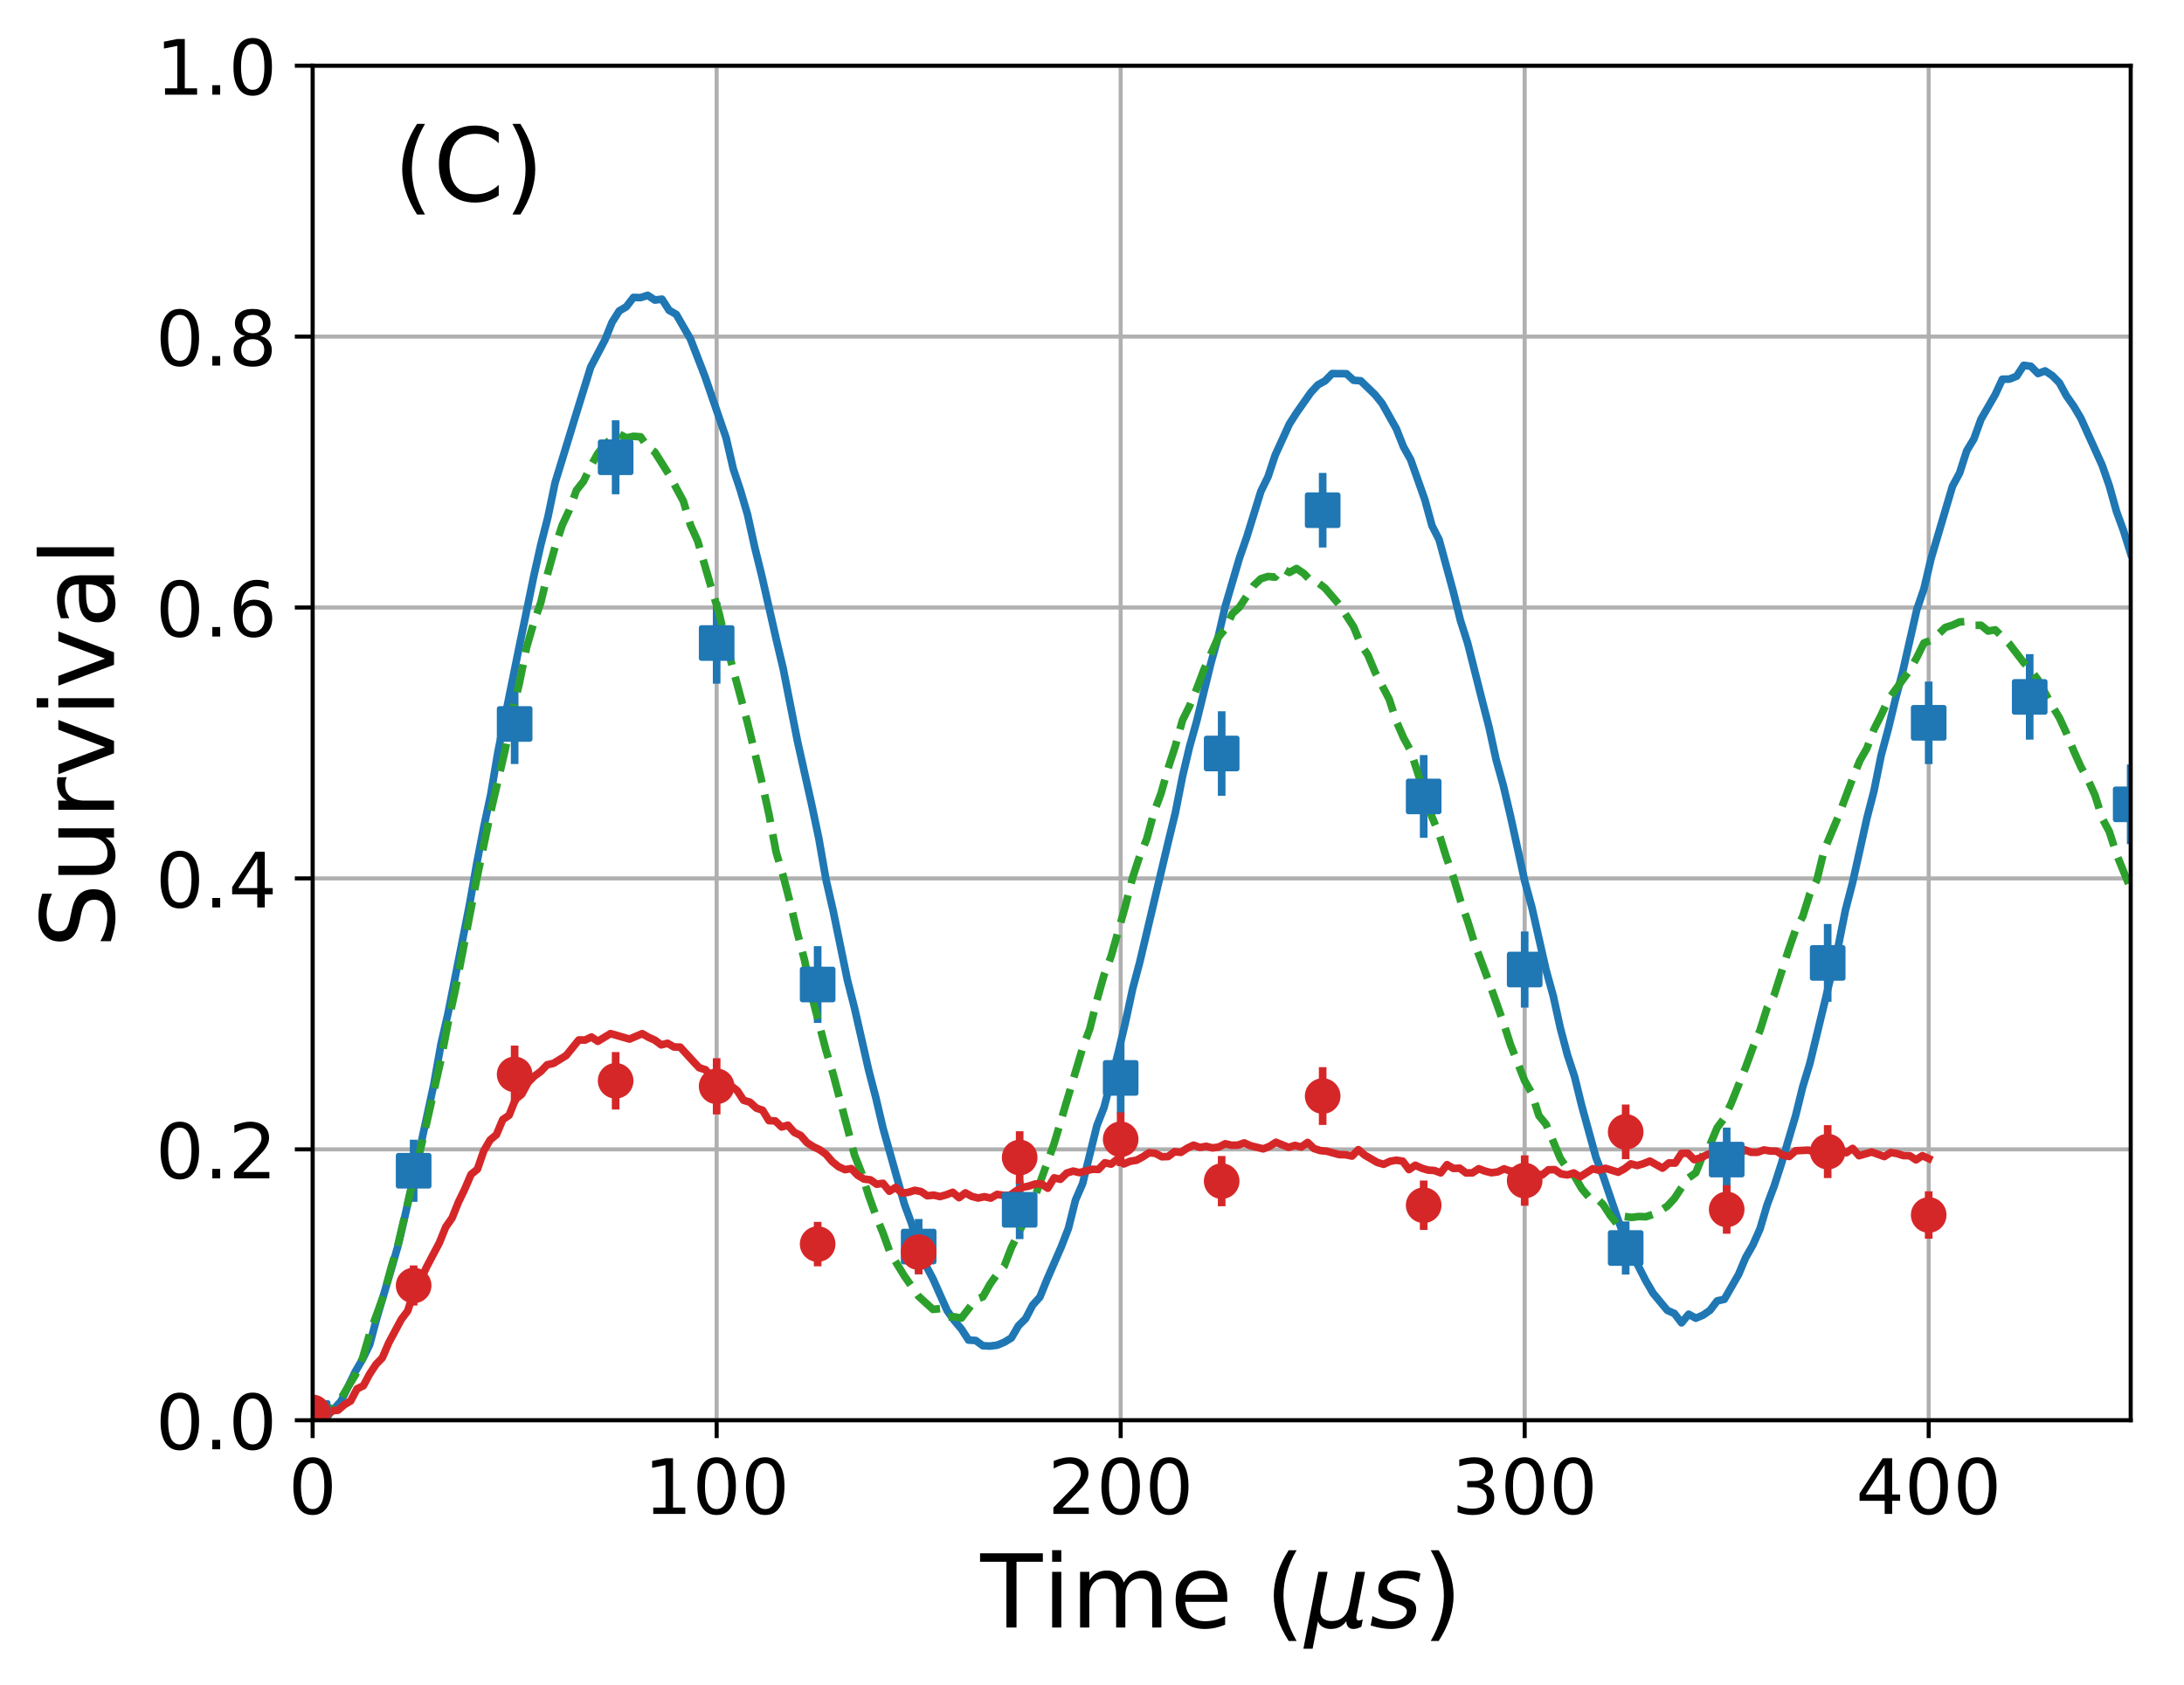 <?xml version="1.0" encoding="utf-8" standalone="no"?>
<!DOCTYPE svg PUBLIC "-//W3C//DTD SVG 1.1//EN"
  "http://www.w3.org/Graphics/SVG/1.1/DTD/svg11.dtd">
<!-- Created with matplotlib (http://matplotlib.org/) -->
<svg height="331pt" version="1.1" viewBox="0 0 429 331" width="429pt" xmlns="http://www.w3.org/2000/svg" xmlns:xlink="http://www.w3.org/1999/xlink">
 <defs>
  <style type="text/css">
*{stroke-linecap:butt;stroke-linejoin:round;}
  </style>
 </defs>
 <g id="figure_1">
  <g id="patch_1">
   <path d="M 0 331.128 
L 429.231 331.128 
L 429.231 0 
L 0 0 
z
" style="fill:none;"/>
  </g>
  <g id="axes_1">
   <g id="patch_2">
    <path d="M 61.411 279.011 
L 418.531 279.011 
L 418.531 12.899 
L 61.411 12.899 
z
" style="fill:none;"/>
   </g>
   <g id="matplotlib.axis_1">
    <g id="xtick_1">
     <g id="line2d_1">
      <path clip-path="url(#pcec4ba0be0)" d="M 61.411 279.011 
L 61.411 12.899 
" style="fill:none;stroke:#b0b0b0;stroke-linecap:square;stroke-width:0.8;"/>
     </g>
     <g id="line2d_2">
      <defs>
       <path d="M 0 0 
L 0 3.5 
" id="m36c305955d" style="stroke:#000000;stroke-width:0.8;"/>
      </defs>
      <g>
       <use style="stroke:#000000;stroke-width:0.8;" x="61.411" xlink:href="#m36c305955d" y="279.011"/>
      </g>
     </g>
     <g id="text_1">
      <!-- 0 -->
      <defs>
       <path d="M 31.781 66.406 
Q 24.172 66.406 20.328 58.906 
Q 16.5 51.422 16.5 36.375 
Q 16.5 21.391 20.328 13.891 
Q 24.172 6.391 31.781 6.391 
Q 39.453 6.391 43.281 13.891 
Q 47.125 21.391 47.125 36.375 
Q 47.125 51.422 43.281 58.906 
Q 39.453 66.406 31.781 66.406 
z
M 31.781 74.219 
Q 44.047 74.219 50.516 64.516 
Q 56.984 54.828 56.984 36.375 
Q 56.984 17.969 50.516 8.266 
Q 44.047 -1.422 31.781 -1.422 
Q 19.531 -1.422 13.062 8.266 
Q 6.594 17.969 6.594 36.375 
Q 6.594 54.828 13.062 64.516 
Q 19.531 74.219 31.781 74.219 
z
" id="DejaVuSans-30"/>
      </defs>
      <g transform="translate(56.639 297.408)scale(0.15 -0.15)">
       <use xlink:href="#DejaVuSans-30"/>
      </g>
     </g>
    </g>
    <g id="xtick_2">
     <g id="line2d_3">
      <path clip-path="url(#pcec4ba0be0)" d="M 140.771 279.011 
L 140.771 12.899 
" style="fill:none;stroke:#b0b0b0;stroke-linecap:square;stroke-width:0.8;"/>
     </g>
     <g id="line2d_4">
      <g>
       <use style="stroke:#000000;stroke-width:0.8;" x="140.771" xlink:href="#m36c305955d" y="279.011"/>
      </g>
     </g>
     <g id="text_2">
      <!-- 100 -->
      <defs>
       <path d="M 12.406 8.297 
L 28.516 8.297 
L 28.516 63.922 
L 10.984 60.406 
L 10.984 69.391 
L 28.422 72.906 
L 38.281 72.906 
L 38.281 8.297 
L 54.391 8.297 
L 54.391 0 
L 12.406 0 
z
" id="DejaVuSans-31"/>
      </defs>
      <g transform="translate(126.455 297.408)scale(0.15 -0.15)">
       <use xlink:href="#DejaVuSans-31"/>
       <use x="63.623" xlink:href="#DejaVuSans-30"/>
       <use x="127.246" xlink:href="#DejaVuSans-30"/>
      </g>
     </g>
    </g>
    <g id="xtick_3">
     <g id="line2d_5">
      <path clip-path="url(#pcec4ba0be0)" d="M 220.131 279.011 
L 220.131 12.899 
" style="fill:none;stroke:#b0b0b0;stroke-linecap:square;stroke-width:0.8;"/>
     </g>
     <g id="line2d_6">
      <g>
       <use style="stroke:#000000;stroke-width:0.8;" x="220.131" xlink:href="#m36c305955d" y="279.011"/>
      </g>
     </g>
     <g id="text_3">
      <!-- 200 -->
      <defs>
       <path d="M 19.188 8.297 
L 53.609 8.297 
L 53.609 0 
L 7.328 0 
L 7.328 8.297 
Q 12.938 14.109 22.625 23.891 
Q 32.328 33.688 34.812 36.531 
Q 39.547 41.844 41.422 45.531 
Q 43.312 49.219 43.312 52.781 
Q 43.312 58.594 39.234 62.25 
Q 35.156 65.922 28.609 65.922 
Q 23.969 65.922 18.812 64.312 
Q 13.672 62.703 7.812 59.422 
L 7.812 69.391 
Q 13.766 71.781 18.938 73 
Q 24.125 74.219 28.422 74.219 
Q 39.75 74.219 46.484 68.547 
Q 53.219 62.891 53.219 53.422 
Q 53.219 48.922 51.531 44.891 
Q 49.859 40.875 45.406 35.406 
Q 44.188 33.984 37.641 27.219 
Q 31.109 20.453 19.188 8.297 
z
" id="DejaVuSans-32"/>
      </defs>
      <g transform="translate(205.815 297.408)scale(0.15 -0.15)">
       <use xlink:href="#DejaVuSans-32"/>
       <use x="63.623" xlink:href="#DejaVuSans-30"/>
       <use x="127.246" xlink:href="#DejaVuSans-30"/>
      </g>
     </g>
    </g>
    <g id="xtick_4">
     <g id="line2d_7">
      <path clip-path="url(#pcec4ba0be0)" d="M 299.491 279.011 
L 299.491 12.899 
" style="fill:none;stroke:#b0b0b0;stroke-linecap:square;stroke-width:0.8;"/>
     </g>
     <g id="line2d_8">
      <g>
       <use style="stroke:#000000;stroke-width:0.8;" x="299.491" xlink:href="#m36c305955d" y="279.011"/>
      </g>
     </g>
     <g id="text_4">
      <!-- 300 -->
      <defs>
       <path d="M 40.578 39.312 
Q 47.656 37.797 51.625 33 
Q 55.609 28.219 55.609 21.188 
Q 55.609 10.406 48.188 4.484 
Q 40.766 -1.422 27.094 -1.422 
Q 22.516 -1.422 17.656 -0.516 
Q 12.797 0.391 7.625 2.203 
L 7.625 11.719 
Q 11.719 9.328 16.594 8.109 
Q 21.484 6.891 26.812 6.891 
Q 36.078 6.891 40.938 10.547 
Q 45.797 14.203 45.797 21.188 
Q 45.797 27.641 41.281 31.266 
Q 36.766 34.906 28.719 34.906 
L 20.219 34.906 
L 20.219 43.016 
L 29.109 43.016 
Q 36.375 43.016 40.234 45.922 
Q 44.094 48.828 44.094 54.297 
Q 44.094 59.906 40.109 62.906 
Q 36.141 65.922 28.719 65.922 
Q 24.656 65.922 20.016 65.031 
Q 15.375 64.156 9.812 62.312 
L 9.812 71.094 
Q 15.438 72.656 20.344 73.438 
Q 25.25 74.219 29.594 74.219 
Q 40.828 74.219 47.359 69.109 
Q 53.906 64.016 53.906 55.328 
Q 53.906 49.266 50.438 45.094 
Q 46.969 40.922 40.578 39.312 
z
" id="DejaVuSans-33"/>
      </defs>
      <g transform="translate(285.175 297.408)scale(0.15 -0.15)">
       <use xlink:href="#DejaVuSans-33"/>
       <use x="63.623" xlink:href="#DejaVuSans-30"/>
       <use x="127.246" xlink:href="#DejaVuSans-30"/>
      </g>
     </g>
    </g>
    <g id="xtick_5">
     <g id="line2d_9">
      <path clip-path="url(#pcec4ba0be0)" d="M 378.851 279.011 
L 378.851 12.899 
" style="fill:none;stroke:#b0b0b0;stroke-linecap:square;stroke-width:0.8;"/>
     </g>
     <g id="line2d_10">
      <g>
       <use style="stroke:#000000;stroke-width:0.8;" x="378.851" xlink:href="#m36c305955d" y="279.011"/>
      </g>
     </g>
     <g id="text_5">
      <!-- 400 -->
      <defs>
       <path d="M 37.797 64.312 
L 12.891 25.391 
L 37.797 25.391 
z
M 35.203 72.906 
L 47.609 72.906 
L 47.609 25.391 
L 58.016 25.391 
L 58.016 17.188 
L 47.609 17.188 
L 47.609 0 
L 37.797 0 
L 37.797 17.188 
L 4.891 17.188 
L 4.891 26.703 
z
" id="DejaVuSans-34"/>
      </defs>
      <g transform="translate(364.535 297.408)scale(0.15 -0.15)">
       <use xlink:href="#DejaVuSans-34"/>
       <use x="63.623" xlink:href="#DejaVuSans-30"/>
       <use x="127.246" xlink:href="#DejaVuSans-30"/>
      </g>
     </g>
    </g>
    <g id="text_6">
     <!-- Time ($\mu s$) -->
     <defs>
      <path d="M -0.297 72.906 
L 61.375 72.906 
L 61.375 64.594 
L 35.5 64.594 
L 35.5 0 
L 25.594 0 
L 25.594 64.594 
L -0.297 64.594 
z
" id="DejaVuSans-54"/>
      <path d="M 9.422 54.688 
L 18.406 54.688 
L 18.406 0 
L 9.422 0 
z
M 9.422 75.984 
L 18.406 75.984 
L 18.406 64.594 
L 9.422 64.594 
z
" id="DejaVuSans-69"/>
      <path d="M 52 44.188 
Q 55.375 50.25 60.062 53.125 
Q 64.75 56 71.094 56 
Q 79.641 56 84.281 50.016 
Q 88.922 44.047 88.922 33.016 
L 88.922 0 
L 79.891 0 
L 79.891 32.719 
Q 79.891 40.578 77.094 44.375 
Q 74.312 48.188 68.609 48.188 
Q 61.625 48.188 57.562 43.547 
Q 53.516 38.922 53.516 30.906 
L 53.516 0 
L 44.484 0 
L 44.484 32.719 
Q 44.484 40.625 41.703 44.406 
Q 38.922 48.188 33.109 48.188 
Q 26.219 48.188 22.156 43.531 
Q 18.109 38.875 18.109 30.906 
L 18.109 0 
L 9.078 0 
L 9.078 54.688 
L 18.109 54.688 
L 18.109 46.188 
Q 21.188 51.219 25.484 53.609 
Q 29.781 56 35.688 56 
Q 41.656 56 45.828 52.969 
Q 50 49.953 52 44.188 
z
" id="DejaVuSans-6d"/>
      <path d="M 56.203 29.594 
L 56.203 25.203 
L 14.891 25.203 
Q 15.484 15.922 20.484 11.062 
Q 25.484 6.203 34.422 6.203 
Q 39.594 6.203 44.453 7.469 
Q 49.312 8.734 54.109 11.281 
L 54.109 2.781 
Q 49.266 0.734 44.188 -0.344 
Q 39.109 -1.422 33.891 -1.422 
Q 20.797 -1.422 13.156 6.188 
Q 5.516 13.812 5.516 26.812 
Q 5.516 40.234 12.766 48.109 
Q 20.016 56 32.328 56 
Q 43.359 56 49.781 48.891 
Q 56.203 41.797 56.203 29.594 
z
M 47.219 32.234 
Q 47.125 39.594 43.094 43.984 
Q 39.062 48.391 32.422 48.391 
Q 24.906 48.391 20.391 44.141 
Q 15.875 39.891 15.188 32.172 
z
" id="DejaVuSans-65"/>
      <path id="DejaVuSans-20"/>
      <path d="M 31 75.875 
Q 24.469 64.656 21.281 53.656 
Q 18.109 42.672 18.109 31.391 
Q 18.109 20.125 21.312 9.062 
Q 24.516 -2 31 -13.188 
L 23.188 -13.188 
Q 15.875 -1.703 12.234 9.375 
Q 8.594 20.453 8.594 31.391 
Q 8.594 42.281 12.203 53.312 
Q 15.828 64.359 23.188 75.875 
z
" id="DejaVuSans-28"/>
      <path d="M -1.312 -20.797 
L 13.375 54.688 
L 22.406 54.688 
L 15.766 20.656 
Q 15.578 19.625 15.422 18.359 
Q 15.281 17.094 15.281 15.828 
Q 15.281 11.281 18.141 8.828 
Q 21 6.391 26.312 6.391 
Q 33.547 6.391 37.984 10.484 
Q 42.438 14.594 44 22.797 
L 50.203 54.688 
L 59.188 54.688 
L 51.031 12.641 
Q 50.828 11.719 50.75 11.031 
Q 50.688 10.359 50.688 9.812 
Q 50.688 8.297 51.297 7.594 
Q 51.906 6.891 53.219 6.891 
Q 53.719 6.891 54.562 7.125 
Q 55.422 7.375 56.984 8.016 
L 55.609 0.781 
Q 53.469 -0.297 51.516 -0.859 
Q 49.562 -1.422 47.703 -1.422 
Q 44.484 -1.422 42.656 0.625 
Q 40.828 2.688 40.828 6.297 
Q 38.094 2.391 34.297 0.484 
Q 30.516 -1.422 25.391 -1.422 
Q 20.844 -1.422 17.453 0.672 
Q 14.062 2.781 12.984 6.203 
L 7.719 -20.797 
z
" id="DejaVuSans-Oblique-3bc"/>
      <path d="M 50 53.078 
L 48.297 44.578 
Q 44.734 46.531 40.766 47.5 
Q 36.812 48.484 32.625 48.484 
Q 25.531 48.484 21.453 46.062 
Q 17.391 43.656 17.391 39.5 
Q 17.391 34.672 26.859 32.078 
Q 27.594 31.891 27.938 31.781 
L 30.812 30.906 
Q 39.797 28.422 42.797 25.688 
Q 45.797 22.953 45.797 18.219 
Q 45.797 9.516 38.891 4.047 
Q 31.984 -1.422 20.797 -1.422 
Q 16.453 -1.422 11.672 -0.578 
Q 6.891 0.25 1.125 2 
L 2.875 11.281 
Q 7.812 8.734 12.594 7.422 
Q 17.391 6.109 21.781 6.109 
Q 28.375 6.109 32.5 8.938 
Q 36.625 11.766 36.625 16.109 
Q 36.625 20.797 25.781 23.688 
L 24.859 23.922 
L 21.781 24.703 
Q 14.938 26.516 11.766 29.469 
Q 8.594 32.422 8.594 37.016 
Q 8.594 45.75 15.156 50.875 
Q 21.734 56 33.016 56 
Q 37.453 56 41.672 55.266 
Q 45.906 54.547 50 53.078 
z
" id="DejaVuSans-Oblique-73"/>
      <path d="M 8.016 75.875 
L 15.828 75.875 
Q 23.141 64.359 26.781 53.312 
Q 30.422 42.281 30.422 31.391 
Q 30.422 20.453 26.781 9.375 
Q 23.141 -1.703 15.828 -13.188 
L 8.016 -13.188 
Q 14.5 -2 17.703 9.062 
Q 20.906 20.125 20.906 31.391 
Q 20.906 42.672 17.703 53.656 
Q 14.5 64.656 8.016 75.875 
z
" id="DejaVuSans-29"/>
     </defs>
     <g transform="translate(192.571 319.728)scale(0.2 -0.2)">
      <use transform="translate(0 0.016)" xlink:href="#DejaVuSans-54"/>
      <use transform="translate(61.084 0.016)" xlink:href="#DejaVuSans-69"/>
      <use transform="translate(88.867 0.016)" xlink:href="#DejaVuSans-6d"/>
      <use transform="translate(186.279 0.016)" xlink:href="#DejaVuSans-65"/>
      <use transform="translate(247.803 0.016)" xlink:href="#DejaVuSans-20"/>
      <use transform="translate(279.59 0.016)" xlink:href="#DejaVuSans-28"/>
      <use transform="translate(318.604 0.016)" xlink:href="#DejaVuSans-Oblique-3bc"/>
      <use transform="translate(382.227 0.016)" xlink:href="#DejaVuSans-Oblique-73"/>
      <use transform="translate(434.326 0.016)" xlink:href="#DejaVuSans-29"/>
     </g>
    </g>
   </g>
   <g id="matplotlib.axis_2">
    <g id="ytick_1">
     <g id="line2d_11">
      <path clip-path="url(#pcec4ba0be0)" d="M 61.411 279.011 
L 418.531 279.011 
" style="fill:none;stroke:#b0b0b0;stroke-linecap:square;stroke-width:0.8;"/>
     </g>
     <g id="line2d_12">
      <defs>
       <path d="M 0 0 
L -3.5 0 
" id="m1ade71b0fd" style="stroke:#000000;stroke-width:0.8;"/>
      </defs>
      <g>
       <use style="stroke:#000000;stroke-width:0.8;" x="61.411" xlink:href="#m1ade71b0fd" y="279.011"/>
      </g>
     </g>
     <g id="text_7">
      <!-- 0.0 -->
      <defs>
       <path d="M 10.688 12.406 
L 21 12.406 
L 21 0 
L 10.688 0 
z
" id="DejaVuSans-2e"/>
      </defs>
      <g transform="translate(30.556 284.71)scale(0.15 -0.15)">
       <use xlink:href="#DejaVuSans-30"/>
       <use x="63.623" xlink:href="#DejaVuSans-2e"/>
       <use x="95.41" xlink:href="#DejaVuSans-30"/>
      </g>
     </g>
    </g>
    <g id="ytick_2">
     <g id="line2d_13">
      <path clip-path="url(#pcec4ba0be0)" d="M 61.411 225.788 
L 418.531 225.788 
" style="fill:none;stroke:#b0b0b0;stroke-linecap:square;stroke-width:0.8;"/>
     </g>
     <g id="line2d_14">
      <g>
       <use style="stroke:#000000;stroke-width:0.8;" x="61.411" xlink:href="#m1ade71b0fd" y="225.788"/>
      </g>
     </g>
     <g id="text_8">
      <!-- 0.2 -->
      <g transform="translate(30.556 231.487)scale(0.15 -0.15)">
       <use xlink:href="#DejaVuSans-30"/>
       <use x="63.623" xlink:href="#DejaVuSans-2e"/>
       <use x="95.41" xlink:href="#DejaVuSans-32"/>
      </g>
     </g>
    </g>
    <g id="ytick_3">
     <g id="line2d_15">
      <path clip-path="url(#pcec4ba0be0)" d="M 61.411 172.566 
L 418.531 172.566 
" style="fill:none;stroke:#b0b0b0;stroke-linecap:square;stroke-width:0.8;"/>
     </g>
     <g id="line2d_16">
      <g>
       <use style="stroke:#000000;stroke-width:0.8;" x="61.411" xlink:href="#m1ade71b0fd" y="172.566"/>
      </g>
     </g>
     <g id="text_9">
      <!-- 0.4 -->
      <g transform="translate(30.556 178.265)scale(0.15 -0.15)">
       <use xlink:href="#DejaVuSans-30"/>
       <use x="63.623" xlink:href="#DejaVuSans-2e"/>
       <use x="95.41" xlink:href="#DejaVuSans-34"/>
      </g>
     </g>
    </g>
    <g id="ytick_4">
     <g id="line2d_17">
      <path clip-path="url(#pcec4ba0be0)" d="M 61.411 119.344 
L 418.531 119.344 
" style="fill:none;stroke:#b0b0b0;stroke-linecap:square;stroke-width:0.8;"/>
     </g>
     <g id="line2d_18">
      <g>
       <use style="stroke:#000000;stroke-width:0.8;" x="61.411" xlink:href="#m1ade71b0fd" y="119.344"/>
      </g>
     </g>
     <g id="text_10">
      <!-- 0.6 -->
      <defs>
       <path d="M 33.016 40.375 
Q 26.375 40.375 22.484 35.828 
Q 18.609 31.297 18.609 23.391 
Q 18.609 15.531 22.484 10.953 
Q 26.375 6.391 33.016 6.391 
Q 39.656 6.391 43.531 10.953 
Q 47.406 15.531 47.406 23.391 
Q 47.406 31.297 43.531 35.828 
Q 39.656 40.375 33.016 40.375 
z
M 52.594 71.297 
L 52.594 62.312 
Q 48.875 64.062 45.094 64.984 
Q 41.312 65.922 37.594 65.922 
Q 27.828 65.922 22.672 59.328 
Q 17.531 52.734 16.797 39.406 
Q 19.672 43.656 24.016 45.922 
Q 28.375 48.188 33.594 48.188 
Q 44.578 48.188 50.953 41.516 
Q 57.328 34.859 57.328 23.391 
Q 57.328 12.156 50.688 5.359 
Q 44.047 -1.422 33.016 -1.422 
Q 20.359 -1.422 13.672 8.266 
Q 6.984 17.969 6.984 36.375 
Q 6.984 53.656 15.188 63.938 
Q 23.391 74.219 37.203 74.219 
Q 40.922 74.219 44.703 73.484 
Q 48.484 72.75 52.594 71.297 
z
" id="DejaVuSans-36"/>
      </defs>
      <g transform="translate(30.556 125.042)scale(0.15 -0.15)">
       <use xlink:href="#DejaVuSans-30"/>
       <use x="63.623" xlink:href="#DejaVuSans-2e"/>
       <use x="95.41" xlink:href="#DejaVuSans-36"/>
      </g>
     </g>
    </g>
    <g id="ytick_5">
     <g id="line2d_19">
      <path clip-path="url(#pcec4ba0be0)" d="M 61.411 66.121 
L 418.531 66.121 
" style="fill:none;stroke:#b0b0b0;stroke-linecap:square;stroke-width:0.8;"/>
     </g>
     <g id="line2d_20">
      <g>
       <use style="stroke:#000000;stroke-width:0.8;" x="61.411" xlink:href="#m1ade71b0fd" y="66.121"/>
      </g>
     </g>
     <g id="text_11">
      <!-- 0.8 -->
      <defs>
       <path d="M 31.781 34.625 
Q 24.75 34.625 20.719 30.859 
Q 16.703 27.094 16.703 20.516 
Q 16.703 13.922 20.719 10.156 
Q 24.75 6.391 31.781 6.391 
Q 38.812 6.391 42.859 10.172 
Q 46.922 13.969 46.922 20.516 
Q 46.922 27.094 42.891 30.859 
Q 38.875 34.625 31.781 34.625 
z
M 21.922 38.812 
Q 15.578 40.375 12.031 44.719 
Q 8.5 49.078 8.5 55.328 
Q 8.5 64.062 14.719 69.141 
Q 20.953 74.219 31.781 74.219 
Q 42.672 74.219 48.875 69.141 
Q 55.078 64.062 55.078 55.328 
Q 55.078 49.078 51.531 44.719 
Q 48 40.375 41.703 38.812 
Q 48.828 37.156 52.797 32.312 
Q 56.781 27.484 56.781 20.516 
Q 56.781 9.906 50.312 4.234 
Q 43.844 -1.422 31.781 -1.422 
Q 19.734 -1.422 13.25 4.234 
Q 6.781 9.906 6.781 20.516 
Q 6.781 27.484 10.781 32.312 
Q 14.797 37.156 21.922 38.812 
z
M 18.312 54.391 
Q 18.312 48.734 21.844 45.562 
Q 25.391 42.391 31.781 42.391 
Q 38.141 42.391 41.719 45.562 
Q 45.312 48.734 45.312 54.391 
Q 45.312 60.062 41.719 63.234 
Q 38.141 66.406 31.781 66.406 
Q 25.391 66.406 21.844 63.234 
Q 18.312 60.062 18.312 54.391 
z
" id="DejaVuSans-38"/>
      </defs>
      <g transform="translate(30.556 71.82)scale(0.15 -0.15)">
       <use xlink:href="#DejaVuSans-30"/>
       <use x="63.623" xlink:href="#DejaVuSans-2e"/>
       <use x="95.41" xlink:href="#DejaVuSans-38"/>
      </g>
     </g>
    </g>
    <g id="ytick_6">
     <g id="line2d_21">
      <path clip-path="url(#pcec4ba0be0)" d="M 61.411 12.899 
L 418.531 12.899 
" style="fill:none;stroke:#b0b0b0;stroke-linecap:square;stroke-width:0.8;"/>
     </g>
     <g id="line2d_22">
      <g>
       <use style="stroke:#000000;stroke-width:0.8;" x="61.411" xlink:href="#m1ade71b0fd" y="12.899"/>
      </g>
     </g>
     <g id="text_12">
      <!-- 1.0 -->
      <g transform="translate(30.556 18.598)scale(0.15 -0.15)">
       <use xlink:href="#DejaVuSans-31"/>
       <use x="63.623" xlink:href="#DejaVuSans-2e"/>
       <use x="95.41" xlink:href="#DejaVuSans-30"/>
      </g>
     </g>
    </g>
    <g id="text_13">
     <!-- Survival -->
     <defs>
      <path d="M 53.516 70.516 
L 53.516 60.891 
Q 47.906 63.578 42.922 64.891 
Q 37.938 66.219 33.297 66.219 
Q 25.25 66.219 20.875 63.094 
Q 16.5 59.969 16.5 54.203 
Q 16.5 49.359 19.406 46.891 
Q 22.312 44.438 30.422 42.922 
L 36.375 41.703 
Q 47.406 39.594 52.656 34.297 
Q 57.906 29 57.906 20.125 
Q 57.906 9.516 50.797 4.047 
Q 43.703 -1.422 29.984 -1.422 
Q 24.812 -1.422 18.969 -0.25 
Q 13.141 0.922 6.891 3.219 
L 6.891 13.375 
Q 12.891 10.016 18.656 8.297 
Q 24.422 6.594 29.984 6.594 
Q 38.422 6.594 43.016 9.906 
Q 47.609 13.234 47.609 19.391 
Q 47.609 24.75 44.312 27.781 
Q 41.016 30.812 33.5 32.328 
L 27.484 33.5 
Q 16.453 35.688 11.516 40.375 
Q 6.594 45.062 6.594 53.422 
Q 6.594 63.094 13.406 68.656 
Q 20.219 74.219 32.172 74.219 
Q 37.312 74.219 42.625 73.281 
Q 47.953 72.359 53.516 70.516 
z
" id="DejaVuSans-53"/>
      <path d="M 8.5 21.578 
L 8.5 54.688 
L 17.484 54.688 
L 17.484 21.922 
Q 17.484 14.156 20.5 10.266 
Q 23.531 6.391 29.594 6.391 
Q 36.859 6.391 41.078 11.031 
Q 45.312 15.672 45.312 23.688 
L 45.312 54.688 
L 54.297 54.688 
L 54.297 0 
L 45.312 0 
L 45.312 8.406 
Q 42.047 3.422 37.719 1 
Q 33.406 -1.422 27.688 -1.422 
Q 18.266 -1.422 13.375 4.438 
Q 8.5 10.297 8.5 21.578 
z
M 31.109 56 
z
" id="DejaVuSans-75"/>
      <path d="M 41.109 46.297 
Q 39.594 47.172 37.812 47.578 
Q 36.031 48 33.891 48 
Q 26.266 48 22.188 43.047 
Q 18.109 38.094 18.109 28.812 
L 18.109 0 
L 9.078 0 
L 9.078 54.688 
L 18.109 54.688 
L 18.109 46.188 
Q 20.953 51.172 25.484 53.578 
Q 30.031 56 36.531 56 
Q 37.453 56 38.578 55.875 
Q 39.703 55.766 41.062 55.516 
z
" id="DejaVuSans-72"/>
      <path d="M 2.984 54.688 
L 12.5 54.688 
L 29.594 8.797 
L 46.688 54.688 
L 56.203 54.688 
L 35.688 0 
L 23.484 0 
z
" id="DejaVuSans-76"/>
      <path d="M 34.281 27.484 
Q 23.391 27.484 19.188 25 
Q 14.984 22.516 14.984 16.5 
Q 14.984 11.719 18.141 8.906 
Q 21.297 6.109 26.703 6.109 
Q 34.188 6.109 38.703 11.406 
Q 43.219 16.703 43.219 25.484 
L 43.219 27.484 
z
M 52.203 31.203 
L 52.203 0 
L 43.219 0 
L 43.219 8.297 
Q 40.141 3.328 35.547 0.953 
Q 30.953 -1.422 24.312 -1.422 
Q 15.922 -1.422 10.953 3.297 
Q 6 8.016 6 15.922 
Q 6 25.141 12.172 29.828 
Q 18.359 34.516 30.609 34.516 
L 43.219 34.516 
L 43.219 35.406 
Q 43.219 41.609 39.141 45 
Q 35.062 48.391 27.688 48.391 
Q 23 48.391 18.547 47.266 
Q 14.109 46.141 10.016 43.891 
L 10.016 52.203 
Q 14.938 54.109 19.578 55.047 
Q 24.219 56 28.609 56 
Q 40.484 56 46.344 49.844 
Q 52.203 43.703 52.203 31.203 
z
" id="DejaVuSans-61"/>
      <path d="M 9.422 75.984 
L 18.406 75.984 
L 18.406 0 
L 9.422 0 
z
" id="DejaVuSans-6c"/>
     </defs>
     <g transform="translate(22.397 186.274)rotate(-90)scale(0.2 -0.2)">
      <use xlink:href="#DejaVuSans-53"/>
      <use x="63.477" xlink:href="#DejaVuSans-75"/>
      <use x="126.855" xlink:href="#DejaVuSans-72"/>
      <use x="167.969" xlink:href="#DejaVuSans-76"/>
      <use x="227.148" xlink:href="#DejaVuSans-69"/>
      <use x="254.932" xlink:href="#DejaVuSans-76"/>
      <use x="314.111" xlink:href="#DejaVuSans-61"/>
      <use x="375.391" xlink:href="#DejaVuSans-6c"/>
     </g>
    </g>
   </g>
   <g id="LineCollection_1">
    <path clip-path="url(#pcec4ba0be0)" d="M 61.411 279.011 
L 61.411 278.099 
" style="fill:none;stroke:#1f77b4;stroke-width:1.5;"/>
    <path clip-path="url(#pcec4ba0be0)" d="M 81.251 236.094 
L 81.251 223.887 
" style="fill:none;stroke:#1f77b4;stroke-width:1.5;"/>
    <path clip-path="url(#pcec4ba0be0)" d="M 101.091 150.098 
L 101.091 134.341 
" style="fill:none;stroke:#1f77b4;stroke-width:1.5;"/>
    <path clip-path="url(#pcec4ba0be0)" d="M 120.931 97.101 
L 120.931 82.557 
" style="fill:none;stroke:#1f77b4;stroke-width:1.5;"/>
    <path clip-path="url(#pcec4ba0be0)" d="M 140.771 134.309 
L 140.771 118.322 
" style="fill:none;stroke:#1f77b4;stroke-width:1.5;"/>
    <path clip-path="url(#pcec4ba0be0)" d="M 160.611 200.94 
L 160.611 185.87 
" style="fill:none;stroke:#1f77b4;stroke-width:1.5;"/>
    <path clip-path="url(#pcec4ba0be0)" d="M 180.451 250.294 
L 180.451 239.469 
" style="fill:none;stroke:#1f77b4;stroke-width:1.5;"/>
    <path clip-path="url(#pcec4ba0be0)" d="M 200.291 243.42 
L 200.291 231.917 
" style="fill:none;stroke:#1f77b4;stroke-width:1.5;"/>
    <path clip-path="url(#pcec4ba0be0)" d="M 220.131 218.727 
L 220.131 204.787 
" style="fill:none;stroke:#1f77b4;stroke-width:1.5;"/>
    <path clip-path="url(#pcec4ba0be0)" d="M 239.971 156.325 
L 239.971 139.727 
" style="fill:none;stroke:#1f77b4;stroke-width:1.5;"/>
    <path clip-path="url(#pcec4ba0be0)" d="M 259.811 107.554 
L 259.811 92.908 
" style="fill:none;stroke:#1f77b4;stroke-width:1.5;"/>
    <path clip-path="url(#pcec4ba0be0)" d="M 279.651 164.592 
L 279.651 148.327 
" style="fill:none;stroke:#1f77b4;stroke-width:1.5;"/>
    <path clip-path="url(#pcec4ba0be0)" d="M 299.491 197.943 
L 299.491 182.986 
" style="fill:none;stroke:#1f77b4;stroke-width:1.5;"/>
    <path clip-path="url(#pcec4ba0be0)" d="M 319.331 250.389 
L 319.331 239.945 
" style="fill:none;stroke:#1f77b4;stroke-width:1.5;"/>
    <path clip-path="url(#pcec4ba0be0)" d="M 339.171 234.084 
L 339.171 221.514 
" style="fill:none;stroke:#1f77b4;stroke-width:1.5;"/>
    <path clip-path="url(#pcec4ba0be0)" d="M 359.011 196.804 
L 359.011 181.518 
" style="fill:none;stroke:#1f77b4;stroke-width:1.5;"/>
    <path clip-path="url(#pcec4ba0be0)" d="M 378.851 150.107 
L 378.851 133.889 
" style="fill:none;stroke:#1f77b4;stroke-width:1.5;"/>
    <path clip-path="url(#pcec4ba0be0)" d="M 398.691 145.303 
L 398.691 128.511 
" style="fill:none;stroke:#1f77b4;stroke-width:1.5;"/>
    <path clip-path="url(#pcec4ba0be0)" d="M 418.531 165.83 
L 418.531 150.187 
" style="fill:none;stroke:#1f77b4;stroke-width:1.5;"/>
   </g>
   <g id="LineCollection_2">
    <path clip-path="url(#pcec4ba0be0)" d="M 61.411 278.391 
L 61.411 276.543 
" style="fill:none;stroke:#d62728;stroke-width:1.5;"/>
    <path clip-path="url(#pcec4ba0be0)" d="M 81.251 256.47 
L 81.251 248.591 
" style="fill:none;stroke:#d62728;stroke-width:1.5;"/>
    <path clip-path="url(#pcec4ba0be0)" d="M 101.091 216.714 
L 101.091 205.407 
" style="fill:none;stroke:#d62728;stroke-width:1.5;"/>
    <path clip-path="url(#pcec4ba0be0)" d="M 120.931 217.968 
L 120.931 206.678 
" style="fill:none;stroke:#d62728;stroke-width:1.5;"/>
    <path clip-path="url(#pcec4ba0be0)" d="M 140.771 218.923 
L 140.771 207.891 
" style="fill:none;stroke:#d62728;stroke-width:1.5;"/>
    <path clip-path="url(#pcec4ba0be0)" d="M 160.611 248.764 
L 160.611 240.03 
" style="fill:none;stroke:#d62728;stroke-width:1.5;"/>
    <path clip-path="url(#pcec4ba0be0)" d="M 180.451 250.334 
L 180.451 241.65 
" style="fill:none;stroke:#d62728;stroke-width:1.5;"/>
    <path clip-path="url(#pcec4ba0be0)" d="M 200.291 232.553 
L 200.291 222.23 
" style="fill:none;stroke:#d62728;stroke-width:1.5;"/>
    <path clip-path="url(#pcec4ba0be0)" d="M 220.131 229.091 
L 220.131 218.53 
" style="fill:none;stroke:#d62728;stroke-width:1.5;"/>
    <path clip-path="url(#pcec4ba0be0)" d="M 239.971 236.966 
L 239.971 227.096 
" style="fill:none;stroke:#d62728;stroke-width:1.5;"/>
    <path clip-path="url(#pcec4ba0be0)" d="M 259.811 220.999 
L 259.811 209.636 
" style="fill:none;stroke:#d62728;stroke-width:1.5;"/>
    <path clip-path="url(#pcec4ba0be0)" d="M 279.651 241.623 
L 279.651 231.908 
" style="fill:none;stroke:#d62728;stroke-width:1.5;"/>
    <path clip-path="url(#pcec4ba0be0)" d="M 299.491 236.865 
L 299.491 226.974 
" style="fill:none;stroke:#d62728;stroke-width:1.5;"/>
    <path clip-path="url(#pcec4ba0be0)" d="M 319.331 227.727 
L 319.331 216.987 
" style="fill:none;stroke:#d62728;stroke-width:1.5;"/>
    <path clip-path="url(#pcec4ba0be0)" d="M 339.171 242.364 
L 339.171 232.823 
" style="fill:none;stroke:#d62728;stroke-width:1.5;"/>
    <path clip-path="url(#pcec4ba0be0)" d="M 359.011 231.435 
L 359.011 221.037 
" style="fill:none;stroke:#d62728;stroke-width:1.5;"/>
    <path clip-path="url(#pcec4ba0be0)" d="M 378.851 243.338 
L 378.851 234.025 
" style="fill:none;stroke:#d62728;stroke-width:1.5;"/>
   </g>
   <g id="line2d_23">
    <path clip-path="url(#pcec4ba0be0)" d="M 61.411 278.571 
L 62.811 278.571 
L 64.212 278.275 
L 67.013 275.229 
L 69.814 269.414 
L 71.214 267.029 
L 72.615 264.146 
L 74.015 258.905 
L 76.816 249.463 
L 78.217 244.598 
L 79.617 238.579 
L 82.418 225.955 
L 85.219 213.009 
L 86.619 205.135 
L 88.02 199.003 
L 92.221 177.754 
L 93.622 169.777 
L 95.022 162.509 
L 96.423 155.94 
L 97.823 147.644 
L 102.025 126.873 
L 104.826 113.282 
L 106.226 107.033 
L 107.626 101.579 
L 109.027 94.841 
L 113.228 81.151 
L 116.029 72.11 
L 118.83 66.774 
L 120.231 63.307 
L 121.631 61.082 
L 123.032 60.256 
L 124.432 58.429 
L 125.833 58.466 
L 127.233 58.016 
L 128.634 58.951 
L 130.034 58.77 
L 131.434 60.962 
L 132.835 61.755 
L 135.636 66.613 
L 138.437 73.855 
L 142.638 86.049 
L 144.039 92.134 
L 145.439 96.333 
L 146.84 101.091 
L 148.24 107.47 
L 149.641 113.131 
L 152.442 125.448 
L 153.842 131.367 
L 156.643 145.584 
L 159.444 158.096 
L 160.844 164.727 
L 162.245 172.772 
L 163.645 178.87 
L 166.446 192.497 
L 167.847 198.012 
L 170.648 210.3 
L 172.048 215.675 
L 173.449 221.63 
L 177.65 236.556 
L 179.05 240.335 
L 180.451 245.136 
L 181.851 248.54 
L 183.252 251.2 
L 186.053 257.479 
L 187.453 259.432 
L 188.854 261.089 
L 190.254 263.252 
L 191.655 263.335 
L 193.055 264.367 
L 194.456 264.433 
L 195.856 264.263 
L 197.257 263.685 
L 198.657 262.842 
L 200.058 260.439 
L 201.458 259.053 
L 202.858 256.365 
L 204.259 254.812 
L 205.659 251.364 
L 208.46 244.945 
L 209.861 241.327 
L 211.261 235.743 
L 212.662 232.506 
L 215.463 221.126 
L 216.863 217.56 
L 219.664 206.739 
L 221.065 200.824 
L 222.465 194.33 
L 223.866 189.063 
L 229.467 165.437 
L 230.868 159.688 
L 232.268 152.575 
L 233.669 146.657 
L 235.069 141.67 
L 237.87 130.225 
L 239.271 125.207 
L 240.671 119.128 
L 243.472 109.587 
L 244.873 105.579 
L 247.674 96.517 
L 249.074 93.663 
L 250.474 89.436 
L 253.275 83.294 
L 254.676 81.101 
L 257.477 77.118 
L 258.877 75.594 
L 260.278 74.827 
L 261.678 73.393 
L 264.479 73.415 
L 265.88 74.704 
L 267.28 74.806 
L 270.081 77.513 
L 271.482 79.248 
L 274.282 84.234 
L 275.683 87.781 
L 277.083 90.262 
L 279.884 98.178 
L 281.285 103.28 
L 282.685 106.032 
L 285.486 116.3 
L 286.887 121.948 
L 288.287 126.338 
L 291.088 137.416 
L 292.489 142.861 
L 293.889 149.273 
L 295.29 154.296 
L 296.69 160.257 
L 299.491 173.072 
L 300.891 178.188 
L 303.692 190.554 
L 305.093 195.613 
L 306.493 201.97 
L 307.894 207.245 
L 309.294 211.522 
L 310.695 217.218 
L 313.496 227.399 
L 314.896 231.011 
L 317.697 239.248 
L 319.098 243.079 
L 320.498 246.135 
L 323.299 251.634 
L 324.699 254.03 
L 327.5 257.406 
L 328.901 258.035 
L 330.301 259.87 
L 331.702 258.178 
L 333.102 258.96 
L 334.503 258.372 
L 335.903 257.406 
L 337.304 255.558 
L 338.704 255.247 
L 341.505 250.369 
L 342.906 247.036 
L 344.306 244.598 
L 345.706 241.437 
L 347.107 236.71 
L 348.507 232.969 
L 349.908 228.625 
L 352.709 219.178 
L 354.109 213.498 
L 355.51 208.903 
L 361.112 185.758 
L 362.512 178.738 
L 363.913 173.337 
L 366.714 160.735 
L 368.114 155.318 
L 369.514 148.382 
L 370.915 143.178 
L 372.315 137.369 
L 373.716 132.073 
L 376.517 119.756 
L 377.917 115.672 
L 379.318 109.721 
L 383.519 95.524 
L 384.92 92.925 
L 386.32 88.559 
L 387.721 86.244 
L 389.121 82.367 
L 391.922 77.513 
L 393.322 74.493 
L 394.723 74.473 
L 396.123 73.909 
L 397.524 71.764 
L 398.924 71.957 
L 400.325 73.382 
L 401.725 72.863 
L 403.126 73.792 
L 404.526 75.21 
L 405.927 77.789 
L 407.327 79.772 
L 408.728 82.136 
L 412.929 91.415 
L 414.33 95.441 
L 415.73 100.454 
L 417.13 104.28 
L 418.531 108.749 
L 418.531 108.749 
" style="fill:none;stroke:#1f77b4;stroke-linecap:square;stroke-width:1.5;"/>
   </g>
   <g id="line2d_24">
    <path clip-path="url(#pcec4ba0be0)" d="M 61.411 278.571 
L 64.212 278.571 
L 65.612 275.888 
L 67.013 274.664 
L 69.814 270.071 
L 71.214 266.81 
L 72.615 262.013 
L 75.416 254.295 
L 76.816 249.06 
L 78.217 244.354 
L 83.818 220.548 
L 86.619 208.152 
L 88.02 200.904 
L 89.42 194.534 
L 93.622 172.783 
L 96.423 159.352 
L 99.224 147.318 
L 100.624 139.966 
L 102.025 134.172 
L 103.425 127.217 
L 104.826 122.398 
L 106.226 118.376 
L 107.626 112.481 
L 109.027 107.476 
L 110.427 103.186 
L 111.828 100.192 
L 113.228 96.31 
L 114.629 94.544 
L 116.029 91.587 
L 117.43 89.078 
L 118.83 87.333 
L 120.231 86.028 
L 121.631 85.284 
L 123.032 86.013 
L 124.432 85.713 
L 125.833 85.815 
L 127.233 87.802 
L 128.634 88.829 
L 131.434 93.272 
L 134.235 98.45 
L 135.636 103.155 
L 137.036 106.251 
L 139.837 115.864 
L 141.238 120.425 
L 142.638 126.404 
L 146.84 141.993 
L 149.641 153.562 
L 151.041 159.931 
L 152.442 167.363 
L 153.842 172.08 
L 155.242 177.469 
L 156.643 183.355 
L 158.043 188.649 
L 159.444 195.586 
L 162.245 206.317 
L 163.645 210.962 
L 166.446 221.539 
L 167.847 226.894 
L 169.247 230.429 
L 170.648 234.928 
L 172.048 238.785 
L 173.449 242.237 
L 174.849 246.106 
L 177.65 250.684 
L 180.451 254.671 
L 183.252 257.229 
L 184.652 257.082 
L 186.053 258.717 
L 187.453 258.684 
L 188.854 258.927 
L 191.655 255.275 
L 193.055 254.775 
L 194.456 252.284 
L 195.856 250.304 
L 197.257 248.734 
L 198.657 245.107 
L 201.458 239.423 
L 202.858 236.285 
L 207.06 224.657 
L 212.662 205.859 
L 214.062 202.115 
L 215.463 196.491 
L 216.863 191.556 
L 218.264 187.834 
L 221.065 177.947 
L 222.465 172.442 
L 223.866 168.185 
L 225.266 164.77 
L 226.666 159.612 
L 228.067 155.845 
L 229.467 150.86 
L 230.868 146.571 
L 232.268 141.519 
L 233.669 138.669 
L 235.069 135.319 
L 236.47 131.594 
L 239.271 125.253 
L 240.671 123.553 
L 242.072 120.554 
L 243.472 119.263 
L 246.273 115.007 
L 247.674 113.692 
L 249.074 113.245 
L 250.474 113.378 
L 251.875 111.68 
L 253.275 112.463 
L 254.676 111.689 
L 256.076 112.635 
L 257.477 114.076 
L 258.877 114.448 
L 260.278 115.532 
L 263.079 118.792 
L 265.88 123.12 
L 267.28 126.548 
L 268.681 128.65 
L 270.081 131.989 
L 272.882 137.369 
L 274.282 141.685 
L 275.683 144.902 
L 277.083 147.488 
L 281.285 160.489 
L 282.685 163.85 
L 284.086 168.348 
L 285.486 172.276 
L 286.887 176.943 
L 288.287 180.937 
L 289.688 185.445 
L 292.489 192.956 
L 295.29 200.808 
L 296.69 205.176 
L 299.491 212.322 
L 300.891 214.766 
L 302.292 219.186 
L 303.692 220.869 
L 306.493 227.567 
L 307.894 229.63 
L 309.294 231.075 
L 310.695 233.497 
L 312.095 235.159 
L 313.496 235.292 
L 314.896 236.621 
L 316.297 238.772 
L 317.697 240.513 
L 319.098 238.976 
L 320.498 239.161 
L 321.898 238.982 
L 323.299 239.032 
L 324.699 238.561 
L 326.1 237.856 
L 327.5 236.95 
L 328.901 235.435 
L 330.301 233.309 
L 331.702 231.388 
L 333.102 230.386 
L 334.503 226.899 
L 335.903 224.878 
L 337.304 221.535 
L 338.704 219.67 
L 340.105 216.632 
L 342.906 209.649 
L 344.306 205.814 
L 345.706 202.446 
L 347.107 198.004 
L 348.507 195.45 
L 351.308 186.654 
L 352.709 182.634 
L 354.109 180.043 
L 355.51 175.563 
L 356.91 172.801 
L 358.311 167.031 
L 361.112 160.362 
L 363.913 152.898 
L 365.313 149.458 
L 366.714 146.998 
L 368.114 143.26 
L 369.514 140.48 
L 370.915 137.419 
L 375.116 131.673 
L 376.517 129.163 
L 377.917 126.309 
L 379.318 125.798 
L 380.718 124.615 
L 382.119 123.258 
L 383.519 122.813 
L 384.92 122.181 
L 386.32 122.092 
L 387.721 122.851 
L 389.121 122.822 
L 390.522 123.967 
L 391.922 123.729 
L 394.723 126.535 
L 397.524 130.177 
L 398.924 131.705 
L 400.325 133.536 
L 403.126 138.718 
L 404.526 141.007 
L 405.927 144.045 
L 407.327 147.488 
L 408.728 150.62 
L 410.128 153.142 
L 411.529 156.252 
L 412.929 160.749 
L 414.33 163.374 
L 415.73 167.771 
L 418.531 174.636 
L 418.531 174.636 
" style="fill:none;stroke:#2ca02c;stroke-dasharray:5.55,2.4;stroke-dashoffset:0;stroke-width:1.5;"/>
   </g>
   <g id="line2d_25">
    <path clip-path="url(#pcec4ba0be0)" d="M 61.411 278.535 
L 62.656 278.535 
L 63.901 278.533 
L 65.146 277.159 
L 66.39 277.039 
L 67.635 275.959 
L 68.88 275.216 
L 70.125 272.834 
L 71.37 272.229 
L 72.615 269.913 
L 73.86 268.025 
L 75.104 266.732 
L 76.349 263.819 
L 78.839 259.171 
L 80.084 257.531 
L 81.329 253.669 
L 82.574 251.507 
L 83.818 248.856 
L 86.308 244.133 
L 87.553 241.046 
L 88.798 239.274 
L 90.043 236.175 
L 91.288 233.608 
L 92.533 230.705 
L 93.777 229.691 
L 95.022 226.088 
L 96.267 223.95 
L 97.512 222.911 
L 98.757 219.941 
L 100.002 219.093 
L 101.247 215.973 
L 102.491 214.96 
L 103.736 212.636 
L 104.981 211.393 
L 106.226 210.483 
L 107.471 209.178 
L 108.716 208.896 
L 111.205 207.364 
L 113.695 204.3 
L 114.94 204.314 
L 116.185 203.717 
L 117.43 204.563 
L 119.919 203.049 
L 123.654 204.126 
L 126.144 203.061 
L 127.389 203.772 
L 128.634 204.337 
L 129.878 205.265 
L 131.123 204.951 
L 132.368 205.67 
L 133.613 205.708 
L 136.103 208.431 
L 137.348 209.754 
L 138.592 210.158 
L 139.837 211.693 
L 141.082 211.5 
L 142.327 212.849 
L 143.572 213.281 
L 144.817 214.255 
L 146.062 216.152 
L 147.306 216.518 
L 148.551 217.674 
L 149.796 218.112 
L 151.041 220.144 
L 152.286 220.208 
L 153.531 221.39 
L 154.776 221.045 
L 156.021 222.464 
L 157.265 223.044 
L 158.51 224.47 
L 159.755 225.261 
L 161 225.857 
L 162.245 226.76 
L 163.49 228.21 
L 164.735 229.207 
L 165.979 229.77 
L 167.224 229.57 
L 168.469 230.877 
L 169.714 231.623 
L 170.959 231.773 
L 172.204 232.633 
L 173.449 232.459 
L 174.693 234.015 
L 175.938 233.252 
L 177.183 234.382 
L 178.428 234.231 
L 179.673 233.84 
L 180.918 234.08 
L 182.163 234.912 
L 183.407 234.78 
L 184.652 235.064 
L 185.897 234.707 
L 187.142 234.23 
L 188.387 235.283 
L 189.632 234.342 
L 190.877 235.024 
L 192.122 235.349 
L 193.366 235.097 
L 194.611 235.362 
L 195.856 234.641 
L 197.101 234.819 
L 198.346 234.832 
L 199.591 233.957 
L 200.836 233.259 
L 202.08 233.015 
L 203.325 232.598 
L 204.57 232.554 
L 205.815 233.421 
L 207.06 231.391 
L 208.305 231.667 
L 209.55 230.444 
L 210.794 230.059 
L 212.039 230.358 
L 214.529 229.703 
L 215.774 229.736 
L 217.019 228.43 
L 218.264 228.688 
L 219.509 227.68 
L 220.753 228.652 
L 221.998 228.127 
L 223.243 227.928 
L 224.488 227.255 
L 225.733 226.451 
L 226.978 226.584 
L 228.223 227.244 
L 229.467 227.197 
L 230.712 226.255 
L 231.957 226.382 
L 233.202 225.563 
L 234.447 224.97 
L 235.692 225.409 
L 236.937 225.192 
L 238.181 225.506 
L 239.426 225.329 
L 240.671 224.69 
L 241.916 224.982 
L 243.161 224.962 
L 244.406 224.521 
L 245.651 225.084 
L 248.14 225.689 
L 249.385 225.198 
L 250.63 224.397 
L 253.12 225.403 
L 254.365 225.016 
L 255.61 225.329 
L 256.854 224.43 
L 258.099 225.626 
L 259.344 226.03 
L 260.589 226.145 
L 263.079 226.824 
L 264.324 226.848 
L 265.568 227.11 
L 266.813 225.849 
L 268.058 226.918 
L 270.548 228.365 
L 271.793 228.724 
L 273.038 228.133 
L 274.282 227.922 
L 275.527 228.109 
L 276.772 229.764 
L 278.017 228.912 
L 279.262 229.485 
L 280.507 229.864 
L 281.752 229.943 
L 282.997 230.407 
L 284.241 228.795 
L 285.486 229.54 
L 286.731 229.491 
L 287.976 230.42 
L 289.221 230.407 
L 290.466 229.594 
L 291.711 230.071 
L 292.955 230.377 
L 294.2 230.217 
L 295.445 229.618 
L 296.69 230.053 
L 297.935 230.041 
L 299.18 230.988 
L 300.425 230.456 
L 301.669 230.554 
L 302.914 230.822 
L 304.159 229.809 
L 305.404 229.773 
L 306.649 230.624 
L 307.894 230.809 
L 309.139 230.432 
L 310.383 231.18 
L 312.873 229.594 
L 314.118 229.913 
L 315.363 229.509 
L 317.853 230.279 
L 319.098 229.6 
L 320.342 228.64 
L 321.587 228.967 
L 322.832 228.604 
L 324.077 228.091 
L 326.567 229.479 
L 327.812 228.461 
L 329.056 228.484 
L 330.301 226.584 
L 331.546 226.555 
L 332.791 227.81 
L 334.036 227.461 
L 335.281 226.859 
L 336.526 226.387 
L 337.77 226.613 
L 339.015 227.173 
L 340.26 226.145 
L 341.505 226.912 
L 342.75 225.886 
L 343.995 226.376 
L 345.24 226.364 
L 346.485 225.904 
L 347.729 226.111 
L 348.974 226.14 
L 350.219 226.953 
L 351.464 227.179 
L 352.709 226.071 
L 355.199 225.938 
L 356.443 226.3 
L 357.688 226.416 
L 358.933 226.324 
L 360.178 226.381 
L 361.423 225.786 
L 362.668 226.451 
L 363.913 225.603 
L 365.157 227.04 
L 367.647 226.312 
L 370.137 227.204 
L 371.382 226.416 
L 372.627 226.613 
L 373.871 227.011 
L 375.116 227.04 
L 376.361 227.851 
L 377.606 227.034 
L 378.851 227.603 
L 378.851 227.603 
" style="fill:none;stroke:#d62728;stroke-linecap:square;stroke-width:1.5;"/>
   </g>
   <g id="line2d_26">
    <defs>
     <path d="M -3 3 
L 3 3 
L 3 -3 
L -3 -3 
z
" id="m39094ef571" style="stroke:#1f77b4;stroke-linejoin:miter;"/>
    </defs>
    <g clip-path="url(#pcec4ba0be0)">
     <use style="fill:#1f77b4;stroke:#1f77b4;stroke-linejoin:miter;" x="61.411" xlink:href="#m39094ef571" y="278.555"/>
     <use style="fill:#1f77b4;stroke:#1f77b4;stroke-linejoin:miter;" x="81.251" xlink:href="#m39094ef571" y="229.99"/>
     <use style="fill:#1f77b4;stroke:#1f77b4;stroke-linejoin:miter;" x="101.091" xlink:href="#m39094ef571" y="142.22"/>
     <use style="fill:#1f77b4;stroke:#1f77b4;stroke-linejoin:miter;" x="120.931" xlink:href="#m39094ef571" y="89.829"/>
     <use style="fill:#1f77b4;stroke:#1f77b4;stroke-linejoin:miter;" x="140.771" xlink:href="#m39094ef571" y="126.316"/>
     <use style="fill:#1f77b4;stroke:#1f77b4;stroke-linejoin:miter;" x="160.611" xlink:href="#m39094ef571" y="193.405"/>
     <use style="fill:#1f77b4;stroke:#1f77b4;stroke-linejoin:miter;" x="180.451" xlink:href="#m39094ef571" y="244.881"/>
     <use style="fill:#1f77b4;stroke:#1f77b4;stroke-linejoin:miter;" x="200.291" xlink:href="#m39094ef571" y="237.668"/>
     <use style="fill:#1f77b4;stroke:#1f77b4;stroke-linejoin:miter;" x="220.131" xlink:href="#m39094ef571" y="211.757"/>
     <use style="fill:#1f77b4;stroke:#1f77b4;stroke-linejoin:miter;" x="239.971" xlink:href="#m39094ef571" y="148.026"/>
     <use style="fill:#1f77b4;stroke:#1f77b4;stroke-linejoin:miter;" x="259.811" xlink:href="#m39094ef571" y="100.231"/>
     <use style="fill:#1f77b4;stroke:#1f77b4;stroke-linejoin:miter;" x="279.651" xlink:href="#m39094ef571" y="156.459"/>
     <use style="fill:#1f77b4;stroke:#1f77b4;stroke-linejoin:miter;" x="299.491" xlink:href="#m39094ef571" y="190.465"/>
     <use style="fill:#1f77b4;stroke:#1f77b4;stroke-linejoin:miter;" x="319.331" xlink:href="#m39094ef571" y="245.167"/>
     <use style="fill:#1f77b4;stroke:#1f77b4;stroke-linejoin:miter;" x="339.171" xlink:href="#m39094ef571" y="227.799"/>
     <use style="fill:#1f77b4;stroke:#1f77b4;stroke-linejoin:miter;" x="359.011" xlink:href="#m39094ef571" y="189.161"/>
     <use style="fill:#1f77b4;stroke:#1f77b4;stroke-linejoin:miter;" x="378.851" xlink:href="#m39094ef571" y="141.998"/>
     <use style="fill:#1f77b4;stroke:#1f77b4;stroke-linejoin:miter;" x="398.691" xlink:href="#m39094ef571" y="136.907"/>
     <use style="fill:#1f77b4;stroke:#1f77b4;stroke-linejoin:miter;" x="418.531" xlink:href="#m39094ef571" y="158.009"/>
    </g>
   </g>
   <g id="line2d_27">
    <defs>
     <path d="M 0 3 
C 0.796 3 1.559 2.684 2.121 2.121 
C 2.684 1.559 3 0.796 3 0 
C 3 -0.796 2.684 -1.559 2.121 -2.121 
C 1.559 -2.684 0.796 -3 0 -3 
C -0.796 -3 -1.559 -2.684 -2.121 -2.121 
C -2.684 -1.559 -3 -0.796 -3 0 
C -3 0.796 -2.684 1.559 -2.121 2.121 
C -1.559 2.684 -0.796 3 0 3 
z
" id="m297d5b99a4" style="stroke:#d62728;"/>
    </defs>
    <g clip-path="url(#pcec4ba0be0)">
     <use style="fill:#d62728;stroke:#d62728;" x="61.411" xlink:href="#m297d5b99a4" y="277.467"/>
     <use style="fill:#d62728;stroke:#d62728;" x="81.251" xlink:href="#m297d5b99a4" y="252.53"/>
     <use style="fill:#d62728;stroke:#d62728;" x="101.091" xlink:href="#m297d5b99a4" y="211.061"/>
     <use style="fill:#d62728;stroke:#d62728;" x="120.931" xlink:href="#m297d5b99a4" y="212.323"/>
     <use style="fill:#d62728;stroke:#d62728;" x="140.771" xlink:href="#m297d5b99a4" y="213.407"/>
     <use style="fill:#d62728;stroke:#d62728;" x="160.611" xlink:href="#m297d5b99a4" y="244.397"/>
     <use style="fill:#d62728;stroke:#d62728;" x="180.451" xlink:href="#m297d5b99a4" y="245.992"/>
     <use style="fill:#d62728;stroke:#d62728;" x="200.291" xlink:href="#m297d5b99a4" y="227.392"/>
     <use style="fill:#d62728;stroke:#d62728;" x="220.131" xlink:href="#m297d5b99a4" y="223.81"/>
     <use style="fill:#d62728;stroke:#d62728;" x="239.971" xlink:href="#m297d5b99a4" y="232.031"/>
     <use style="fill:#d62728;stroke:#d62728;" x="259.811" xlink:href="#m297d5b99a4" y="215.317"/>
     <use style="fill:#d62728;stroke:#d62728;" x="279.651" xlink:href="#m297d5b99a4" y="236.766"/>
     <use style="fill:#d62728;stroke:#d62728;" x="299.491" xlink:href="#m297d5b99a4" y="231.92"/>
     <use style="fill:#d62728;stroke:#d62728;" x="319.331" xlink:href="#m297d5b99a4" y="222.357"/>
     <use style="fill:#d62728;stroke:#d62728;" x="339.171" xlink:href="#m297d5b99a4" y="237.594"/>
     <use style="fill:#d62728;stroke:#d62728;" x="359.011" xlink:href="#m297d5b99a4" y="226.236"/>
     <use style="fill:#d62728;stroke:#d62728;" x="378.851" xlink:href="#m297d5b99a4" y="238.681"/>
    </g>
   </g>
   <g id="patch_3">
    <path d="M 61.411 279.011 
L 61.411 12.899 
" style="fill:none;stroke:#000000;stroke-linecap:square;stroke-linejoin:miter;stroke-width:0.8;"/>
   </g>
   <g id="patch_4">
    <path d="M 418.531 279.011 
L 418.531 12.899 
" style="fill:none;stroke:#000000;stroke-linecap:square;stroke-linejoin:miter;stroke-width:0.8;"/>
   </g>
   <g id="patch_5">
    <path d="M 61.411 279.011 
L 418.531 279.011 
" style="fill:none;stroke:#000000;stroke-linecap:square;stroke-linejoin:miter;stroke-width:0.8;"/>
   </g>
   <g id="patch_6">
    <path d="M 61.411 12.899 
L 418.531 12.899 
" style="fill:none;stroke:#000000;stroke-linecap:square;stroke-linejoin:miter;stroke-width:0.8;"/>
   </g>
   <g id="text_14">
    <!-- (C) -->
    <defs>
     <path d="M 64.406 67.281 
L 64.406 56.891 
Q 59.422 61.531 53.781 63.812 
Q 48.141 66.109 41.797 66.109 
Q 29.297 66.109 22.656 58.469 
Q 16.016 50.828 16.016 36.375 
Q 16.016 21.969 22.656 14.328 
Q 29.297 6.688 41.797 6.688 
Q 48.141 6.688 53.781 8.984 
Q 59.422 11.281 64.406 15.922 
L 64.406 5.609 
Q 59.234 2.094 53.438 0.328 
Q 47.656 -1.422 41.219 -1.422 
Q 24.656 -1.422 15.125 8.703 
Q 5.609 18.844 5.609 36.375 
Q 5.609 53.953 15.125 64.078 
Q 24.656 74.219 41.219 74.219 
Q 47.75 74.219 53.531 72.484 
Q 59.328 70.75 64.406 67.281 
z
" id="DejaVuSans-43"/>
    </defs>
    <g transform="translate(77.283 39.51)scale(0.2 -0.2)">
     <use xlink:href="#DejaVuSans-28"/>
     <use x="39.014" xlink:href="#DejaVuSans-43"/>
     <use x="108.838" xlink:href="#DejaVuSans-29"/>
    </g>
   </g>
  </g>
 </g>
 <defs>
  <clipPath id="pcec4ba0be0">
   <rect height="266.112" width="357.12" x="61.411" y="12.899"/>
  </clipPath>
 </defs>
</svg>
